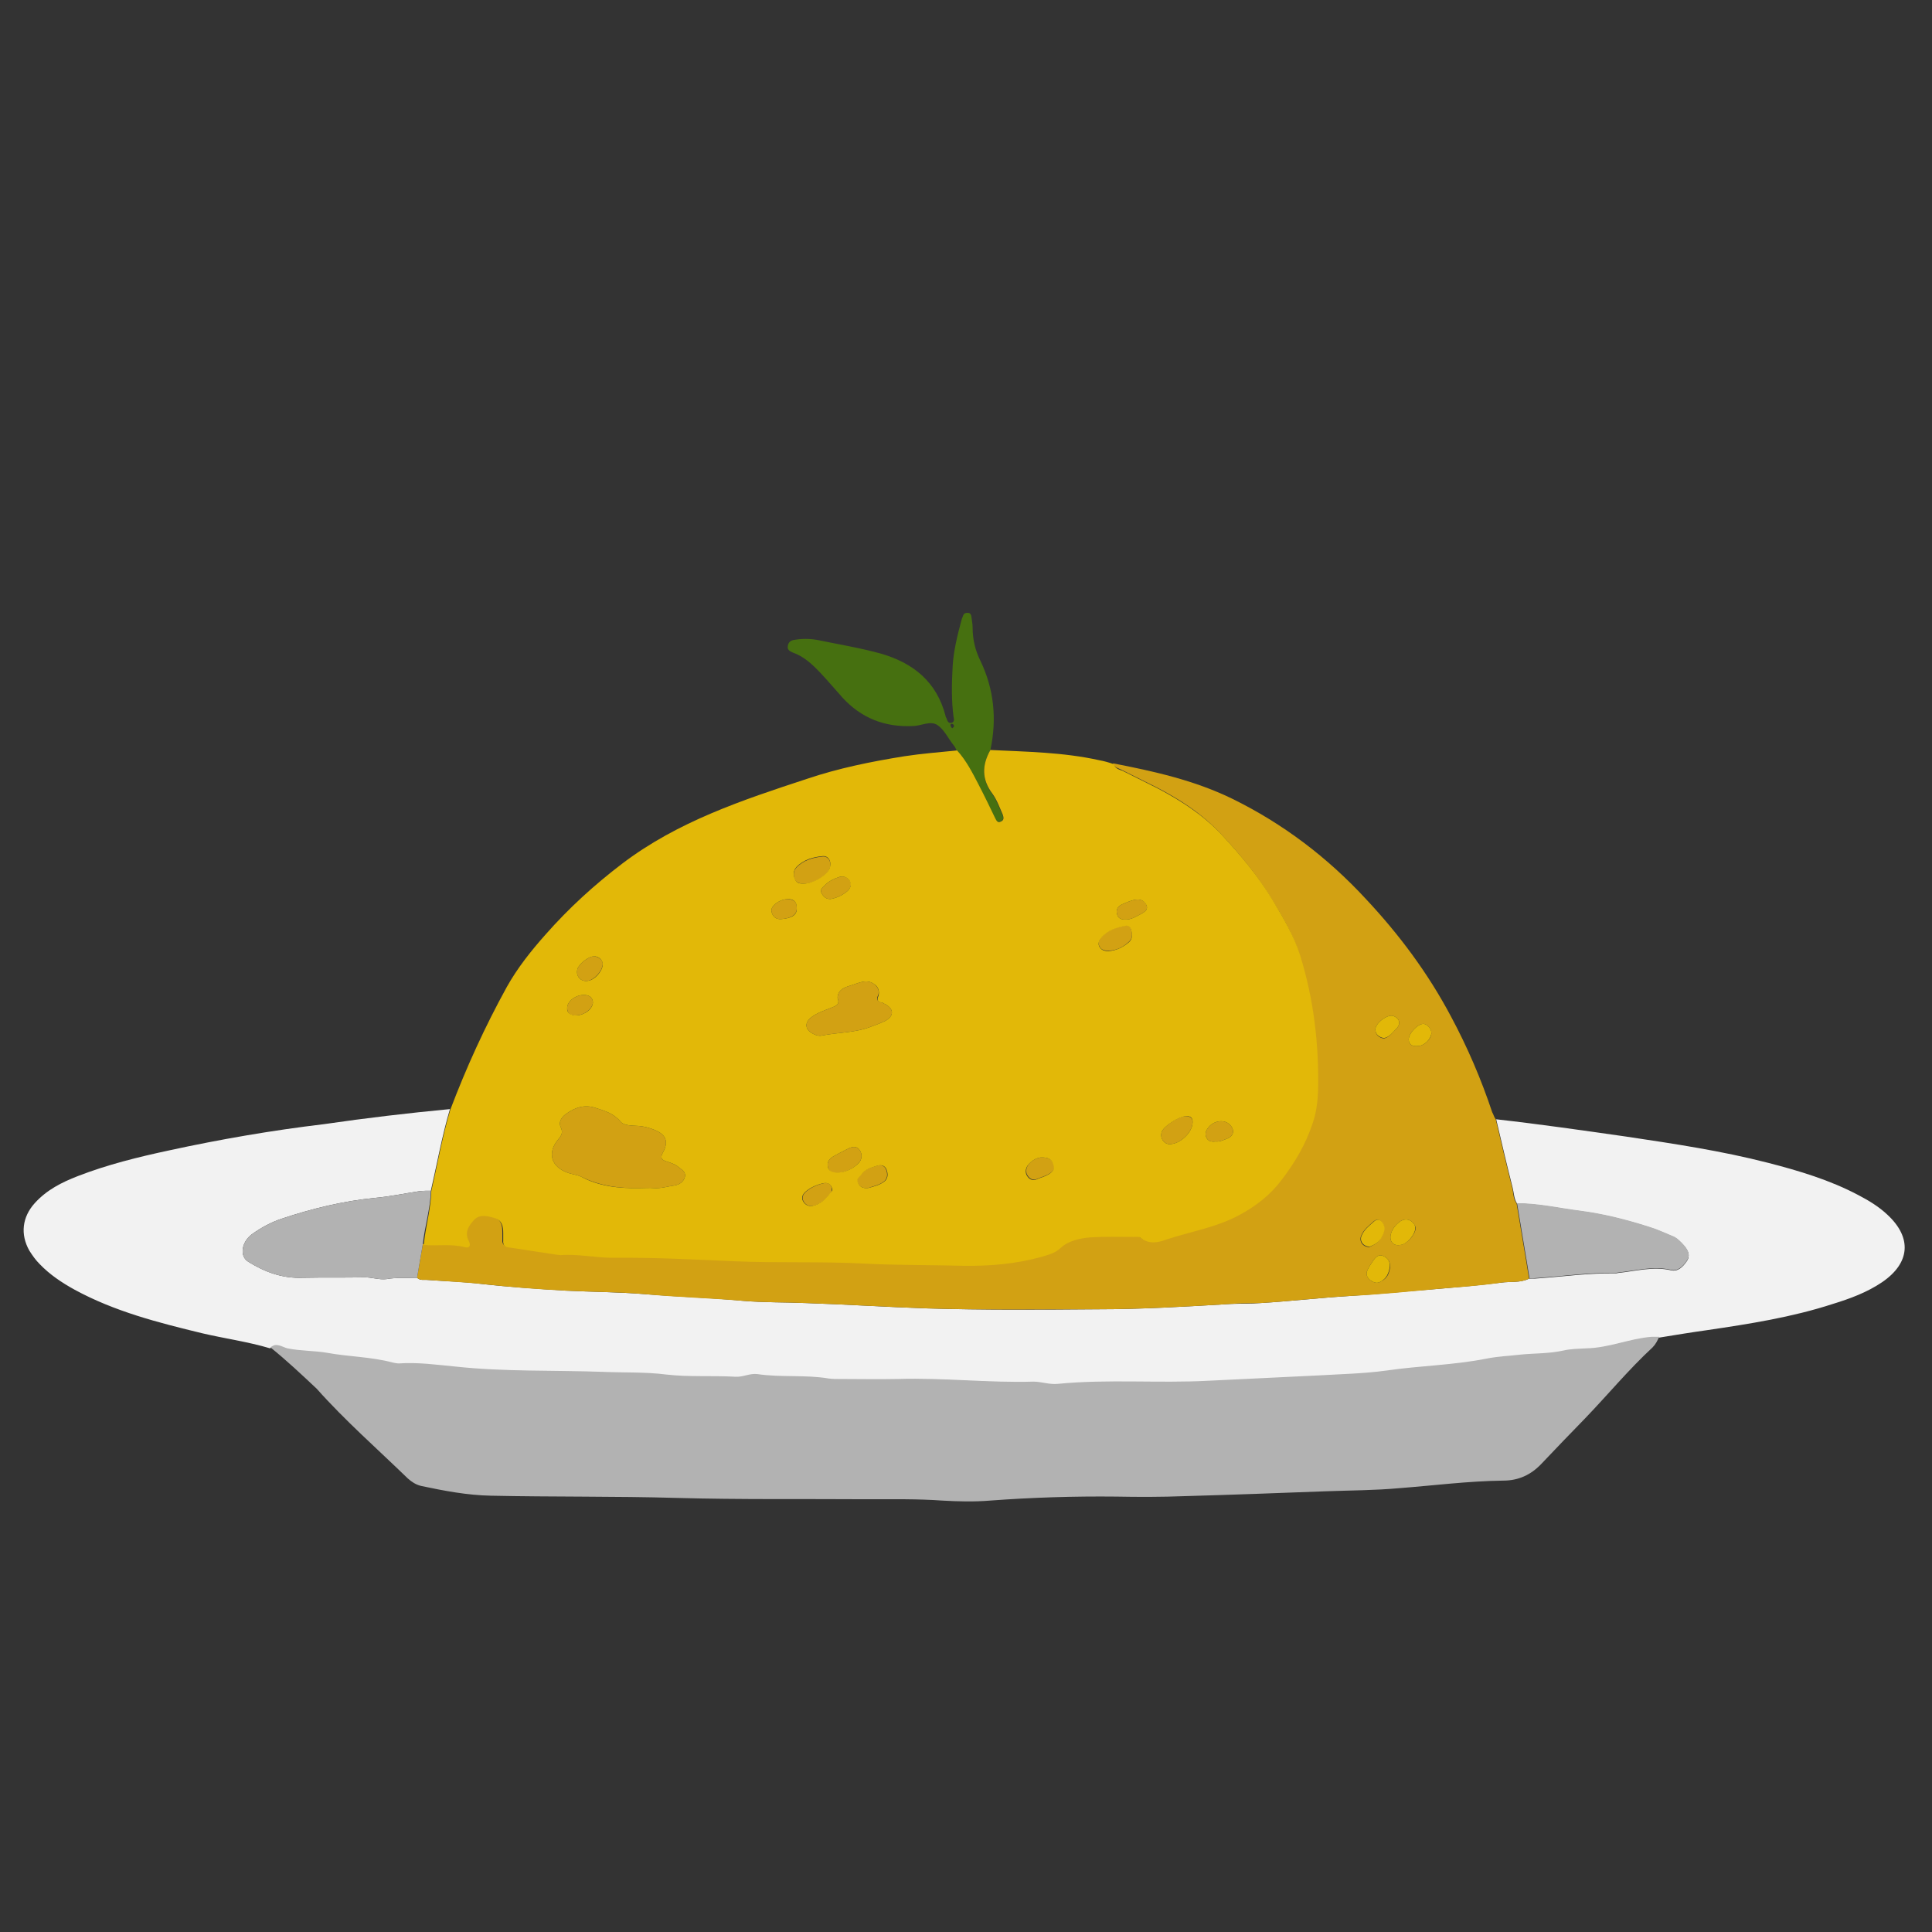 <svg xmlns="http://www.w3.org/2000/svg" width="810" viewBox="0 0 810 810" height="810" version="1.0"><rect x="0" y="0" width="810" height="810" fill="#333333" stroke="none"/><defs><clipPath id="a"><path d="M 330 256.934 L 421 256.934 L 421 345 L 330 345 Z M 330 256.934"/></clipPath><clipPath id="b"><path d="M 101 499 L 708 499 L 708 629.684 L 101 629.684 Z M 101 499"/></clipPath></defs><path fill="#F2F2F2" d="M 188.637 464.992 C 185.285 476.344 183.238 487.879 180.629 499.23 C 178.953 499.23 177.465 499.23 175.789 499.418 C 169.645 500.348 163.5 501.652 157.355 502.211 C 143.953 503.512 130.918 506.676 118.07 510.957 C 113.605 512.445 109.508 514.68 105.598 517.469 C 101.129 520.82 100.383 526.773 104.109 529.008 C 110.996 533.289 118.445 536.078 127.008 535.707 C 135.574 535.52 144.324 535.707 152.887 535.52 C 155.867 535.52 159.031 536.637 162.012 536.266 C 166.293 535.52 170.574 535.895 174.859 535.707 C 176.16 537.008 177.836 536.453 179.512 536.637 C 186.961 537.195 194.594 537.383 202.043 538.312 C 213.586 539.613 225.312 540.359 237.043 541.105 C 248.215 541.664 259.387 541.664 270.559 542.594 C 284.148 543.711 297.926 544.082 311.516 545.383 C 320.27 546.129 329.203 545.941 337.957 546.316 C 354.898 546.871 371.84 547.988 388.598 548.547 C 412.43 549.293 436.262 549.105 459.906 548.918 C 478.711 548.918 497.328 547.805 515.949 546.688 C 520.043 546.5 524.324 546.688 528.422 546.316 C 540.895 545.57 553.559 544.082 566.031 543.336 C 578.32 542.594 590.793 541.289 603.082 540.359 C 611.832 539.613 620.582 538.871 629.332 537.754 C 633.242 537.195 637.34 537.941 641.062 536.078 C 641.809 536.078 642.555 536.078 643.297 536.078 C 654.656 535.336 666.012 533.66 677.555 533.848 C 677.93 533.848 678.301 533.66 678.672 533.66 C 685.934 532.914 693.008 530.867 700.457 532.543 C 703.434 533.289 705.484 531.242 707.16 528.82 C 708.836 526.402 707.719 524.355 706.227 522.496 C 704.738 520.82 703.062 518.957 700.828 518.215 C 697.664 516.91 694.5 515.422 691.332 514.492 C 682.023 511.516 672.527 509.094 662.66 507.793 C 653.723 506.676 645.16 504.629 636.035 504.629 C 634.734 502.582 634.734 500.164 634.176 497.93 C 631.754 488.438 629.52 478.762 627.285 469.27 C 645.531 471.316 663.594 473.922 681.836 476.527 C 701.758 479.508 721.68 482.484 741.23 487.508 C 754.262 490.859 767.297 494.766 779.211 501.094 C 783.496 503.328 787.777 505.934 791.312 509.281 C 801.742 518.957 800.809 529.566 789.078 537.566 C 782.75 541.848 775.676 544.453 768.414 546.688 C 751.285 552.27 733.41 555.062 715.723 557.668 C 709.02 558.598 702.316 559.715 695.43 560.828 C 694.312 560.828 693.195 560.828 692.266 560.828 C 682.953 561.387 674.391 565.48 664.895 565.668 C 661.73 565.668 658.379 565.855 655.215 566.598 C 649.441 567.902 643.484 567.715 637.527 568.273 C 632.684 568.645 627.844 569.02 623.191 569.949 C 609.227 572.555 595.074 572.926 581.113 574.973 C 571.805 576.277 562.121 576.461 552.625 577.02 C 537.172 577.766 521.719 578.508 506.453 579.254 C 485.414 580.184 464.375 578.324 443.336 580.555 C 439.797 580.93 436.633 579.441 433.098 579.625 C 414.105 579.996 395.301 577.766 376.496 578.508 C 368.305 578.695 359.926 578.508 351.547 578.508 C 350.059 578.508 348.566 578.508 347.266 578.324 C 337.398 576.648 327.156 577.766 317.289 576.461 C 314.309 576.09 311.332 577.578 308.168 577.578 C 298.484 577.02 288.805 577.949 279.121 576.648 C 270.371 575.531 261.621 575.902 252.684 575.531 C 232.016 574.785 211.352 575.531 190.684 573.297 C 182.863 572.555 175.043 571.25 167.039 571.996 C 166.109 571.996 165.176 571.809 164.434 571.625 C 155.309 569.203 146 569.203 136.875 567.531 C 131.477 566.598 125.891 566.785 120.305 565.668 C 118.07 565.109 115.652 563.062 113.23 565.297 C 103.922 562.504 94.242 561.203 84.746 558.969 C 66.312 554.504 48.066 549.852 31.309 540.73 C 25.91 537.754 20.883 534.406 16.602 529.938 C 14.926 528.262 13.621 526.402 12.32 524.355 C 8.41 517.469 9.34 510.211 14.555 504.441 C 19.582 498.859 25.91 495.695 32.613 493.09 C 45.086 488.254 57.934 485.09 70.969 482.297 C 92.379 477.645 113.977 473.922 135.758 471.316 C 153.633 468.711 171.133 466.664 188.637 464.992 Z M 188.637 464.992"/><g clip-path="url(#a)"><path fill="#467010" d="M 415.223 314.438 C 411.684 320.766 411.5 326.723 415.969 332.863 C 417.828 335.469 418.945 338.633 420.25 341.609 C 420.809 342.727 420.809 343.844 419.504 344.402 C 418.199 344.957 417.641 344.027 417.082 343.098 C 414.852 338.445 412.617 333.605 410.195 329.141 C 407.59 324.117 404.797 318.906 401.07 314.625 C 400.699 313.883 400.328 312.949 399.77 312.391 C 397.535 309.602 395.859 305.879 393.066 304.02 C 390.086 301.973 386.176 304.391 382.641 304.391 C 370.91 304.949 361.043 301.039 353.223 292.48 C 350.059 288.945 347.078 285.406 343.914 282.059 C 340.562 278.523 337.023 275.172 332.184 273.5 C 330.879 272.941 329.949 272.195 330.32 270.707 C 330.508 269.402 331.438 268.473 332.93 268.289 C 336.094 267.73 339.445 267.73 342.609 268.289 C 351.547 270.148 360.672 271.637 369.422 274.055 C 382.824 277.965 392.695 285.781 396.418 300.109 C 396.418 300.48 396.605 300.855 396.789 301.039 C 397.164 301.973 397.348 303.273 398.836 303.086 C 400.328 302.715 399.953 301.414 399.77 300.48 C 398.836 293.41 399.023 286.523 399.395 279.453 C 399.77 272.754 401.445 266.242 403.121 259.914 C 403.305 259.168 403.68 258.609 403.863 257.867 C 404.238 257.121 404.797 256.934 405.727 256.934 C 406.656 256.934 407.031 257.492 407.215 258.238 C 407.402 259.914 407.773 261.402 407.773 263.078 C 407.773 268.102 408.891 272.754 411.125 277.219 C 416.711 288.945 418.016 301.414 415.223 314.438 Z M 399.023 303.461 C 398.281 303.645 398.465 304.203 398.652 304.574 C 398.836 304.949 399.023 305.133 399.211 305.32 C 399.582 304.949 400.141 304.762 399.953 304.203 C 399.77 303.832 399.582 303.461 399.023 303.461 Z M 399.023 303.461"/></g><path fill="#D2A113" d="M 627.102 469.27 C 629.332 478.762 631.566 488.438 633.988 497.93 C 634.547 500.164 634.359 502.582 635.852 504.629 C 637.527 515.051 639.387 525.473 641.062 536.078 C 637.34 537.941 633.242 537.195 629.332 537.754 C 620.582 539.059 611.832 539.613 603.082 540.359 C 590.793 541.477 578.32 542.777 566.031 543.336 C 553.371 544.082 540.895 545.57 528.422 546.316 C 524.324 546.5 520.043 546.316 515.949 546.688 C 497.328 547.805 478.523 548.918 459.906 548.918 C 436.074 548.918 412.242 549.293 388.598 548.547 C 371.656 547.988 354.898 546.871 337.957 546.316 C 329.203 545.941 320.27 546.129 311.516 545.383 C 297.926 544.266 284.148 543.895 270.559 542.594 C 259.387 541.664 248.215 541.664 237.043 541.105 C 225.312 540.547 213.77 539.613 202.043 538.312 C 194.594 537.566 186.961 537.195 179.512 536.637 C 178.023 536.453 176.16 537.012 174.859 535.707 C 175.602 531.055 176.535 526.215 177.277 521.562 C 183.051 521.938 188.82 521.004 194.406 522.496 C 196.27 523.051 197.016 521.75 196.082 519.703 C 194.223 515.98 196.457 513.191 198.504 510.957 C 200.738 508.535 204.273 509.469 207.254 510.398 C 210.047 511.328 210.605 513.746 210.605 516.539 C 210.605 517.656 210.605 518.773 210.605 519.703 C 210.418 521.75 211.535 522.496 213.398 522.68 C 219.914 523.609 226.43 524.543 232.949 525.656 C 233.508 525.656 234.066 525.844 234.625 525.844 C 242.07 525.285 249.332 527.148 256.594 526.961 C 273.91 526.773 291.223 527.703 308.352 528.449 C 326.227 529.195 344.102 528.449 361.789 529.379 C 375.566 530.125 389.527 529.938 403.305 530.309 C 414.477 530.684 425.461 529.566 436.262 526.59 C 439.055 525.844 441.848 525.285 444.266 522.867 C 447.617 519.891 452.273 518.773 456.742 518.398 C 462.887 518.027 469.027 518.215 475.172 518.215 C 476.105 518.215 477.223 518.027 477.781 518.586 C 481.316 521.379 484.855 520.449 488.578 519.332 C 498.82 515.793 509.43 514.121 519.113 509.094 C 526.188 505.375 532.332 500.535 537.172 494.023 C 542.57 486.949 547.039 479.32 549.832 470.945 C 551.324 466.293 552.066 461.641 552.254 456.617 C 552.625 437.262 550.391 418.281 544.621 399.855 C 542.012 391.484 537.547 384.039 533.078 376.781 C 527.117 366.918 519.859 358.172 511.852 349.609 C 504.031 341.238 494.91 335.281 484.855 330.07 C 480.016 327.652 475.172 325.234 470.332 322.812 C 469.027 322.07 467.168 321.883 466.609 320.023 C 483.738 323.371 500.68 327.094 516.691 334.91 C 537.918 345.332 556.535 359.473 572.547 376.781 C 586.512 391.668 598.613 407.859 608.297 426.098 C 615.184 438.938 620.957 452.336 625.609 466.293 C 626.168 467.223 626.355 468.34 627.102 469.27 Z M 593.586 514.68 C 593.398 514.305 593.215 513.746 592.84 513.191 C 591.352 510.957 588.559 510.586 586.324 512.633 C 583.16 515.238 582.043 519.145 583.719 521.004 C 584.648 522.121 585.953 522.121 587.258 521.938 C 589.863 521.562 593.398 517.656 593.586 514.68 Z M 582.789 531.426 C 582.973 529.195 582.043 527.52 579.996 526.59 C 577.945 525.656 576.645 527.148 575.527 528.82 C 574.781 529.938 573.852 531.242 573.293 532.543 C 572.547 534.219 573.105 535.707 574.598 536.824 C 576.086 537.754 577.387 538.312 579.062 537.195 C 581.672 535.895 582.414 533.848 582.789 531.426 Z M 574.039 522.867 C 575.527 522.121 577.945 521.191 578.879 519.145 C 579.809 517.469 580.926 515.238 579.809 513.191 C 579.062 511.699 577.574 510.586 575.898 512.074 C 573.852 513.934 571.805 515.422 570.688 518.027 C 569.754 520.262 571.059 522.68 574.039 522.867 Z M 580.18 435.402 C 582.602 434.844 583.906 432.797 585.582 431.121 C 587.441 429.074 586.699 426.84 584.09 425.91 C 581.484 425.168 576.27 429.262 576.645 431.867 C 576.828 433.914 578.133 435.027 580.18 435.402 Z M 600.102 433.168 C 600.102 431.309 598.426 429.445 596.938 429.262 C 594.516 429.074 590.609 433.168 590.609 435.773 C 590.609 438.191 592.469 438.75 594.332 438.566 C 597.125 438.566 600.102 435.586 600.102 433.168 Z M 274.281 498.117 C 277.258 498.301 280.051 497.371 282.844 497 C 284.895 496.629 286.57 495.512 287.129 493.465 C 287.688 491.23 285.637 490.301 284.336 489.184 C 283.031 488.066 281.168 487.508 279.492 486.949 C 277.633 486.391 276.516 485.648 278.004 483.043 C 280.426 478.574 279.121 475.598 274.469 473.738 C 272.234 472.809 270 472.25 267.766 472.062 C 265.156 471.875 261.621 472.062 260.129 470.203 C 257.152 466.664 253.43 465.734 249.52 464.434 C 244.863 462.945 240.766 464.434 237.043 467.223 C 235.184 468.711 234.066 470.574 235.184 472.809 C 236.113 474.855 235.367 476.156 234.066 477.645 C 229.223 483.414 231.086 489.371 238.348 491.789 C 240.023 492.348 241.883 492.531 243.559 493.277 C 251.566 497.371 259.945 498.301 268.695 498.117 C 270.184 498.117 272.234 497.93 274.281 498.117 Z M 366.629 412.699 C 363.277 410.094 359.738 412.324 356.387 413.258 C 353.969 414 351.547 414.93 351.176 417.91 C 351.176 418.094 351.176 418.281 351.176 418.465 C 352.293 421.258 350.242 421.816 348.383 422.562 C 345.59 423.676 342.609 424.609 340.191 426.469 C 337.023 428.887 337.582 431.867 341.121 433.539 C 342.238 434.098 343.543 434.473 344.844 434.098 C 351.734 432.797 358.809 432.98 365.324 430.375 C 367.371 429.633 369.422 428.887 371.281 427.957 C 374.82 425.91 374.82 423.117 371.281 421.07 C 370.723 420.887 370.352 420.516 369.793 420.328 C 368.117 419.957 367.188 419.211 368.117 417.352 C 368.863 415.676 368.117 413.812 366.629 412.699 Z M 347.266 365.242 C 349.125 362.453 347.824 358.918 345.031 359.102 C 340.934 359.473 336.84 360.59 333.859 363.754 C 332.555 365.242 332.555 367.105 333.301 368.777 C 334.047 370.27 335.535 370.453 337.023 370.453 C 340.375 370.641 345.59 367.848 347.266 365.242 Z M 359.926 487.695 C 361.414 486.207 361.602 483.973 360.484 482.297 C 359.367 480.438 357.504 480.621 355.645 481.555 C 353.41 482.668 351.176 483.785 348.941 485.09 C 347.266 486.207 346.52 487.879 347.266 489.742 C 348.008 491.602 349.5 491.789 351.359 491.789 C 354.711 491.418 357.504 490.113 359.926 487.695 Z M 487.09 474.48 C 486.16 477.086 488.02 479.879 490.625 479.691 C 494.723 479.508 499.379 475.227 499.938 471.316 C 500.309 469.086 499.379 467.969 497.145 467.969 C 494.164 467.969 488.02 472.062 487.09 474.48 Z M 473.312 394.832 C 474.801 393.531 474.801 391.668 474.242 389.809 C 474.055 388.691 473.125 387.762 472.008 387.945 C 468.098 388.691 464.375 389.809 461.77 392.973 C 460.836 394.09 460.094 395.391 461.023 396.879 C 461.77 398.367 463.258 398.555 464.746 398.555 C 468.098 398.555 470.891 397.066 473.312 394.832 Z M 370.352 495.512 C 372.215 494.207 372.215 492.16 371.469 490.301 C 370.723 488.438 369.047 488.254 367.371 488.812 C 364.953 489.555 362.531 490.301 361.043 492.348 C 360.297 493.465 358.621 494.207 359.555 495.883 C 360.297 497.371 361.602 498.301 363.836 498.117 C 365.883 497.371 368.305 497 370.352 495.512 Z M 248.961 400.973 C 246.727 400.973 242.629 404.137 242.07 406.371 C 241.324 409.348 243.559 411.766 246.539 411.211 C 249.332 410.652 252.496 407.113 252.684 404.324 C 252.871 402.648 251.008 400.973 248.961 400.973 Z M 431.047 488.438 C 430.117 489.742 429.93 491.602 430.863 492.906 C 431.793 494.395 433.281 494.953 434.957 494.207 C 436.633 493.465 438.309 493.09 439.797 492.16 C 441.102 491.418 442.59 490.113 441.848 488.254 C 441.102 486.207 439.613 485.09 436.262 485.273 C 434.77 485.461 432.539 486.391 431.047 488.438 Z M 351.918 367.664 C 349.684 368.406 347.637 369.336 345.961 371.012 C 345.031 371.941 343.543 372.875 344.473 374.547 C 345.402 376.223 346.891 377.34 348.941 376.781 C 351.359 376.223 353.594 375.105 355.457 373.43 C 356.203 372.688 356.762 371.758 356.762 370.641 C 356.574 368.594 354.34 366.918 351.918 367.664 Z M 345.402 496.07 C 342.797 496.629 340.191 497.742 338.141 499.418 C 337.023 500.348 336.094 501.652 336.652 503.141 C 337.398 505 339.074 505.934 340.934 505.559 C 344.285 504.816 346.52 502.582 348.383 499.977 C 348.754 499.605 348.566 499.047 348.754 498.488 C 348.566 496.441 347.078 495.695 345.402 496.07 Z M 514.273 477.461 C 517.438 476.344 517.809 473.551 515.391 471.316 C 513.156 469.27 509.059 469.828 506.824 472.434 C 505.895 473.551 504.961 475.039 505.707 476.715 C 506.453 478.574 507.941 478.762 509.617 478.574 C 511.293 478.762 512.781 478.016 514.273 477.461 Z M 469.402 379.758 C 468.098 380.875 467.914 382.18 468.473 383.668 C 468.844 384.969 470.145 385.527 471.449 385.527 C 474.242 385.715 476.289 384.227 478.523 383.109 C 479.828 382.363 481.316 381.434 480.758 379.758 C 480.199 377.898 478.523 376.969 476.477 377.152 C 474.988 377.152 470.332 379.016 469.402 379.758 Z M 329.949 376.969 C 326.598 377.152 323.062 379.945 323.434 381.992 C 323.805 384.227 325.297 385.527 327.531 385.34 C 331.625 384.969 334.23 383.668 334.047 380.504 C 334.047 378.082 332.742 376.969 329.949 376.969 Z M 248.586 420.141 C 248.402 418.094 246.91 416.977 244.305 417.164 C 240.953 417.352 237.789 419.957 237.789 422.562 C 237.789 424.793 239.094 425.91 241.699 425.723 C 245.234 425.539 248.586 422.746 248.586 420.141 Z M 248.586 420.141"/><g clip-path="url(#b)"><path fill="#B2B2B2" d="M 113.418 564.926 C 115.84 562.691 118.258 564.738 120.492 565.297 C 125.891 566.414 131.477 566.227 137.062 567.156 C 146.188 568.832 155.68 568.832 164.617 571.25 C 165.551 571.438 166.48 571.625 167.227 571.625 C 175.23 571.066 183.051 572.184 190.871 572.926 C 211.535 575.16 232.203 574.414 252.871 575.16 C 261.621 575.531 270.559 575.16 279.309 576.277 C 288.988 577.391 298.672 576.648 308.352 577.207 C 311.516 577.391 314.309 575.719 317.477 576.09 C 327.527 577.578 337.582 576.277 347.449 577.949 C 348.941 578.137 350.242 578.137 351.734 578.137 C 360.113 578.137 368.305 578.324 376.684 578.137 C 395.672 577.578 414.477 579.812 433.281 579.254 C 436.633 579.254 439.984 580.555 443.523 580.184 C 464.562 578.137 485.602 579.996 506.637 578.883 C 522.09 578.137 537.547 577.391 552.812 576.648 C 562.309 576.09 571.805 575.902 581.297 574.602 C 595.262 572.555 609.41 572.367 623.375 569.578 C 628.031 568.645 633.059 568.461 637.711 567.902 C 643.484 567.344 649.441 567.531 655.398 566.227 C 658.566 565.484 661.918 565.484 665.082 565.297 C 674.578 565.109 683.141 561.203 692.449 560.457 C 693.566 560.457 694.684 560.457 695.617 560.457 C 694.871 562.133 694.125 563.621 692.824 564.926 C 682.77 574.23 674.02 584.836 664.523 594.699 C 658.379 601.027 652.234 607.355 646.09 613.867 C 641.809 618.332 636.594 620.754 630.266 620.754 C 615.555 620.938 601.219 622.801 586.699 623.918 C 576.457 624.848 566.219 624.848 555.977 625.219 C 536.242 625.965 516.32 626.707 496.586 627.266 C 487.09 627.637 477.406 627.637 467.914 627.453 C 450.227 627.266 432.539 627.824 415.035 629.129 C 408.332 629.684 401.629 629.5 395.113 629.129 C 384.688 628.383 374.262 628.57 363.836 628.57 C 337.211 628.383 310.402 628.754 283.777 628.012 C 257.898 627.266 231.832 627.637 205.949 627.082 C 195.898 626.895 186.215 625.031 176.535 622.984 C 174.301 622.43 172.625 621.312 170.949 619.824 C 158.102 607.355 144.695 595.629 132.781 582.23 C 126.449 576.277 120.121 570.32 113.418 564.926 Z M 180.629 499.23 C 178.953 499.23 177.465 499.23 175.789 499.418 C 169.645 500.348 163.5 501.652 157.355 502.211 C 143.953 503.512 130.918 506.676 118.07 510.957 C 113.605 512.445 109.508 514.68 105.598 517.469 C 101.129 520.82 100.383 526.773 104.109 529.008 C 110.996 533.289 118.445 536.078 127.008 535.707 C 135.574 535.52 144.324 535.707 152.887 535.52 C 155.867 535.52 159.031 536.637 162.012 536.266 C 166.293 535.52 170.574 535.895 174.859 535.707 C 175.602 531.055 176.535 526.215 177.277 521.562 C 178.023 514.305 180.445 506.863 180.629 499.23 Z M 643.297 535.895 C 654.656 535.148 666.012 533.473 677.555 533.66 C 677.93 533.66 678.301 533.473 678.672 533.473 C 685.934 532.73 693.008 530.684 700.457 532.355 C 703.434 533.102 705.484 531.055 707.16 528.637 C 708.836 526.215 707.719 524.168 706.227 522.309 C 704.738 520.633 703.062 518.773 700.828 518.027 C 697.664 516.727 694.5 515.238 691.332 514.305 C 682.023 511.328 672.527 508.91 662.66 507.605 C 653.723 506.488 645.16 504.441 636.035 504.441 C 637.711 514.863 639.574 525.285 641.25 535.895 C 641.809 535.895 642.555 536.078 643.297 535.895 Z M 643.297 535.895"/></g><path fill="#E2B808" d="M 415.223 314.438 C 430.488 315.184 445.758 315.371 460.836 318.719 C 462.887 319.09 464.934 319.648 466.98 320.395 C 467.539 322.254 469.215 322.629 470.703 323.188 C 475.547 325.605 480.387 328.023 485.227 330.445 C 495.094 335.652 504.402 341.609 512.223 349.984 C 520.043 358.359 527.492 367.289 533.449 377.152 C 537.918 384.598 542.387 392.043 544.992 400.23 C 550.766 418.652 553 437.633 552.625 456.988 C 552.441 461.828 551.883 466.664 550.207 471.316 C 547.414 479.691 542.945 487.32 537.547 494.395 C 532.703 500.906 526.746 505.559 519.484 509.469 C 509.805 514.68 499.004 516.352 488.949 519.703 C 485.414 521.004 481.691 521.75 478.152 518.957 C 477.594 518.398 476.477 518.586 475.547 518.586 C 469.402 518.586 463.258 518.398 457.113 518.773 C 452.645 519.145 447.805 520.262 444.641 523.238 C 442.219 525.473 439.613 526.031 436.633 526.961 C 425.836 529.938 414.852 530.867 403.68 530.684 C 389.902 530.309 375.938 530.496 362.16 529.754 C 344.285 528.82 326.598 529.566 308.727 528.82 C 291.41 528.078 274.281 527.148 256.965 527.332 C 249.52 527.332 242.258 525.656 234.996 526.215 C 234.438 526.215 233.879 526.031 233.32 526.031 C 226.805 525.102 220.289 523.984 213.77 523.051 C 211.723 522.867 210.793 522.121 210.977 520.074 C 210.977 518.957 210.977 517.844 210.977 516.91 C 210.977 514.121 210.418 511.699 207.625 510.77 C 204.648 509.84 201.297 508.91 198.875 511.328 C 196.828 513.562 194.594 516.352 196.457 520.074 C 197.574 522.309 196.828 523.426 194.781 522.867 C 189.008 521.379 183.238 522.496 177.652 521.938 C 178.395 514.305 180.629 507.047 180.816 499.418 C 183.422 488.066 185.473 476.344 188.82 465.176 C 195.523 447.496 203.344 430.375 212.469 413.812 C 216.938 405.812 222.707 398.555 228.852 391.668 C 238.535 380.688 249.145 371.012 260.875 362.078 C 284.148 344.402 311.145 335.469 338.328 326.535 C 351.547 322.07 365.324 319.277 379.289 317.043 C 386.551 315.93 393.996 315.371 401.258 314.625 C 405.168 318.906 407.773 324.117 410.383 329.141 C 412.801 333.793 415.035 338.445 417.27 343.098 C 417.828 344.215 418.387 345.145 419.691 344.402 C 420.992 343.844 420.809 342.727 420.434 341.609 C 419.133 338.633 418.016 335.469 416.152 332.863 C 411.5 326.723 411.684 320.766 415.223 314.438 Z M 268.324 498.117 C 270.371 498.117 272.234 497.93 274.281 498.117 C 277.258 498.301 280.051 497.371 282.844 497 C 284.895 496.629 286.57 495.512 287.129 493.465 C 287.688 491.23 285.637 490.301 284.336 489.184 C 283.031 488.066 281.168 487.508 279.492 486.949 C 277.633 486.391 276.516 485.648 278.004 483.043 C 280.426 478.574 279.121 475.598 274.469 473.738 C 272.234 472.809 270 472.25 267.766 472.062 C 265.156 471.875 261.621 472.062 260.129 470.203 C 257.152 466.664 253.43 465.734 249.52 464.434 C 244.863 462.945 240.766 464.434 237.043 467.223 C 235.184 468.711 234.066 470.574 235.184 472.809 C 236.113 474.855 235.367 476.156 234.066 477.645 C 229.223 483.414 231.086 489.371 238.348 491.789 C 240.023 492.348 241.883 492.531 243.559 493.277 C 251.008 497.371 259.57 498.301 268.324 498.117 Z M 368.305 417.535 C 368.863 415.488 368.117 413.629 366.629 412.699 C 363.277 410.094 359.738 412.324 356.387 413.258 C 353.969 414 351.547 414.93 351.176 417.91 C 351.176 418.094 351.176 418.281 351.176 418.465 C 352.293 421.258 350.242 421.816 348.383 422.562 C 345.59 423.676 342.609 424.609 340.191 426.469 C 337.023 428.887 337.582 431.867 341.121 433.539 C 342.238 434.098 343.543 434.473 344.844 434.098 C 351.734 432.797 358.809 432.98 365.324 430.375 C 367.371 429.633 369.422 428.887 371.281 427.957 C 374.82 425.91 374.82 423.117 371.281 421.07 C 370.723 420.887 370.352 420.516 369.793 420.328 C 368.305 420.141 367.371 419.398 368.305 417.535 Z M 337.023 370.453 C 340.191 370.453 345.402 367.848 347.266 365.059 C 349.125 362.266 347.824 358.73 345.031 358.918 C 340.934 359.289 336.84 360.406 333.859 363.57 C 332.555 365.059 332.555 366.918 333.301 368.594 C 334.047 370.453 335.535 370.453 337.023 370.453 Z M 351.359 491.602 C 354.711 491.418 357.691 489.926 359.926 487.695 C 361.414 486.207 361.602 483.973 360.484 482.297 C 359.367 480.438 357.504 480.621 355.645 481.555 C 353.41 482.668 351.176 483.785 348.941 485.09 C 347.266 486.207 346.52 487.879 347.266 489.742 C 348.008 491.418 349.684 491.602 351.359 491.602 Z M 497.145 467.969 C 494.164 468.156 488.02 472.062 487.09 474.48 C 486.16 477.086 488.02 479.879 490.625 479.691 C 494.723 479.508 499.379 475.227 499.938 471.316 C 500.309 468.898 499.379 467.781 497.145 467.969 Z M 464.746 398.742 C 468.098 398.555 470.891 397.066 473.312 395.02 C 474.801 393.715 474.801 391.855 474.242 389.992 C 474.055 388.879 473.125 387.945 472.008 388.133 C 468.098 388.879 464.375 389.992 461.77 393.156 C 460.836 394.273 460.094 395.578 461.023 397.066 C 461.953 398.555 463.258 398.742 464.746 398.742 Z M 363.836 498.117 C 365.883 497.559 368.488 497 370.539 495.512 C 372.398 494.207 372.398 492.16 371.656 490.301 C 370.91 488.438 369.234 488.254 367.559 488.812 C 365.137 489.555 362.719 490.301 361.23 492.348 C 360.484 493.465 358.809 494.207 359.738 495.883 C 360.297 497.371 361.602 498.301 363.836 498.117 Z M 252.684 404.508 C 252.871 402.648 251.008 400.789 248.961 400.973 C 246.727 400.973 242.629 404.137 242.07 406.371 C 241.324 409.348 243.559 411.766 246.539 411.211 C 249.332 410.836 252.496 407.301 252.684 404.508 Z M 436.262 485.273 C 434.77 485.461 432.539 486.391 430.863 488.625 C 429.93 489.926 429.746 491.789 430.676 493.09 C 431.605 494.578 433.098 495.137 434.77 494.395 C 436.445 493.648 438.121 493.277 439.613 492.348 C 440.914 491.602 442.406 490.301 441.66 488.438 C 441.102 486.207 439.613 485.09 436.262 485.273 Z M 356.574 370.641 C 356.574 368.594 354.152 366.918 351.918 367.664 C 349.684 368.406 347.637 369.336 345.961 371.012 C 345.031 371.941 343.543 372.875 344.473 374.547 C 345.402 376.223 346.891 377.34 348.941 376.781 C 351.359 376.223 353.594 375.105 355.457 373.43 C 356.203 372.688 356.762 371.758 356.574 370.641 Z M 348.941 498.488 C 348.383 496.441 347.078 495.695 345.219 496.07 C 342.609 496.629 340.004 497.742 337.957 499.418 C 336.84 500.348 335.906 501.652 336.465 503.141 C 337.211 505 338.887 505.934 340.75 505.559 C 344.102 504.816 346.332 502.582 348.195 499.977 C 348.941 499.418 348.941 498.859 348.941 498.488 Z M 509.617 478.574 C 511.293 478.762 512.781 478.016 514.273 477.461 C 517.438 476.344 517.809 473.551 515.391 471.316 C 513.156 469.27 509.059 469.828 506.824 472.434 C 505.895 473.551 504.961 475.039 505.707 476.715 C 506.453 478.574 507.941 478.762 509.617 478.574 Z M 476.477 377.152 C 474.988 377.152 470.332 379.016 469.402 379.758 C 468.098 380.875 467.914 382.18 468.473 383.668 C 468.844 384.969 470.145 385.527 471.449 385.527 C 474.242 385.715 476.289 384.227 478.523 383.109 C 479.828 382.363 481.316 381.434 480.758 379.758 C 480.016 377.898 478.523 376.969 476.477 377.152 Z M 334.047 380.688 C 334.047 378.082 332.742 376.781 329.949 376.969 C 326.598 377.152 323.062 379.945 323.434 381.992 C 323.805 384.227 325.297 385.527 327.531 385.34 C 331.625 384.969 334.23 383.852 334.047 380.688 Z M 241.699 425.723 C 245.234 425.539 248.586 422.934 248.586 420.141 C 248.402 418.094 246.91 416.977 244.305 417.164 C 240.953 417.352 237.789 419.957 237.789 422.562 C 237.602 424.609 239.094 425.723 241.699 425.723 Z M 592.84 513.191 C 591.352 510.957 588.559 510.586 586.324 512.633 C 583.16 515.238 582.043 519.145 583.719 521.004 C 584.648 522.121 585.953 522.121 587.258 521.938 C 589.676 521.75 593.398 517.656 593.398 514.68 C 593.398 514.492 593.215 513.746 592.84 513.191 Z M 579.996 526.59 C 577.945 525.656 576.645 527.148 575.527 528.82 C 574.781 529.938 573.852 531.242 573.293 532.543 C 572.547 534.219 573.105 535.707 574.598 536.824 C 576.086 537.754 577.387 538.312 579.062 537.195 C 581.297 535.895 582.23 533.848 582.602 531.426 C 582.973 529.195 582.043 527.52 579.996 526.59 Z M 579.062 519.145 C 579.996 517.469 581.113 515.238 579.996 513.191 C 579.25 511.699 577.762 510.586 576.086 512.074 C 574.039 513.934 571.988 515.422 570.871 518.027 C 569.941 520.074 571.246 522.496 574.223 522.68 C 575.527 522.121 577.945 521.191 579.062 519.145 Z M 585.582 431.121 C 587.441 429.074 586.699 426.84 584.09 425.91 C 581.484 425.168 576.27 429.262 576.645 431.867 C 576.828 433.914 578.32 434.844 580.18 435.215 C 582.602 434.844 583.906 432.797 585.582 431.121 Z M 596.938 429.262 C 594.516 429.074 590.609 433.168 590.609 435.773 C 590.609 438.191 592.469 438.75 594.332 438.566 C 597.125 438.566 600.102 435.586 600.102 432.98 C 600.102 431.309 598.426 429.445 596.938 429.262 Z M 596.938 429.262"/></svg>